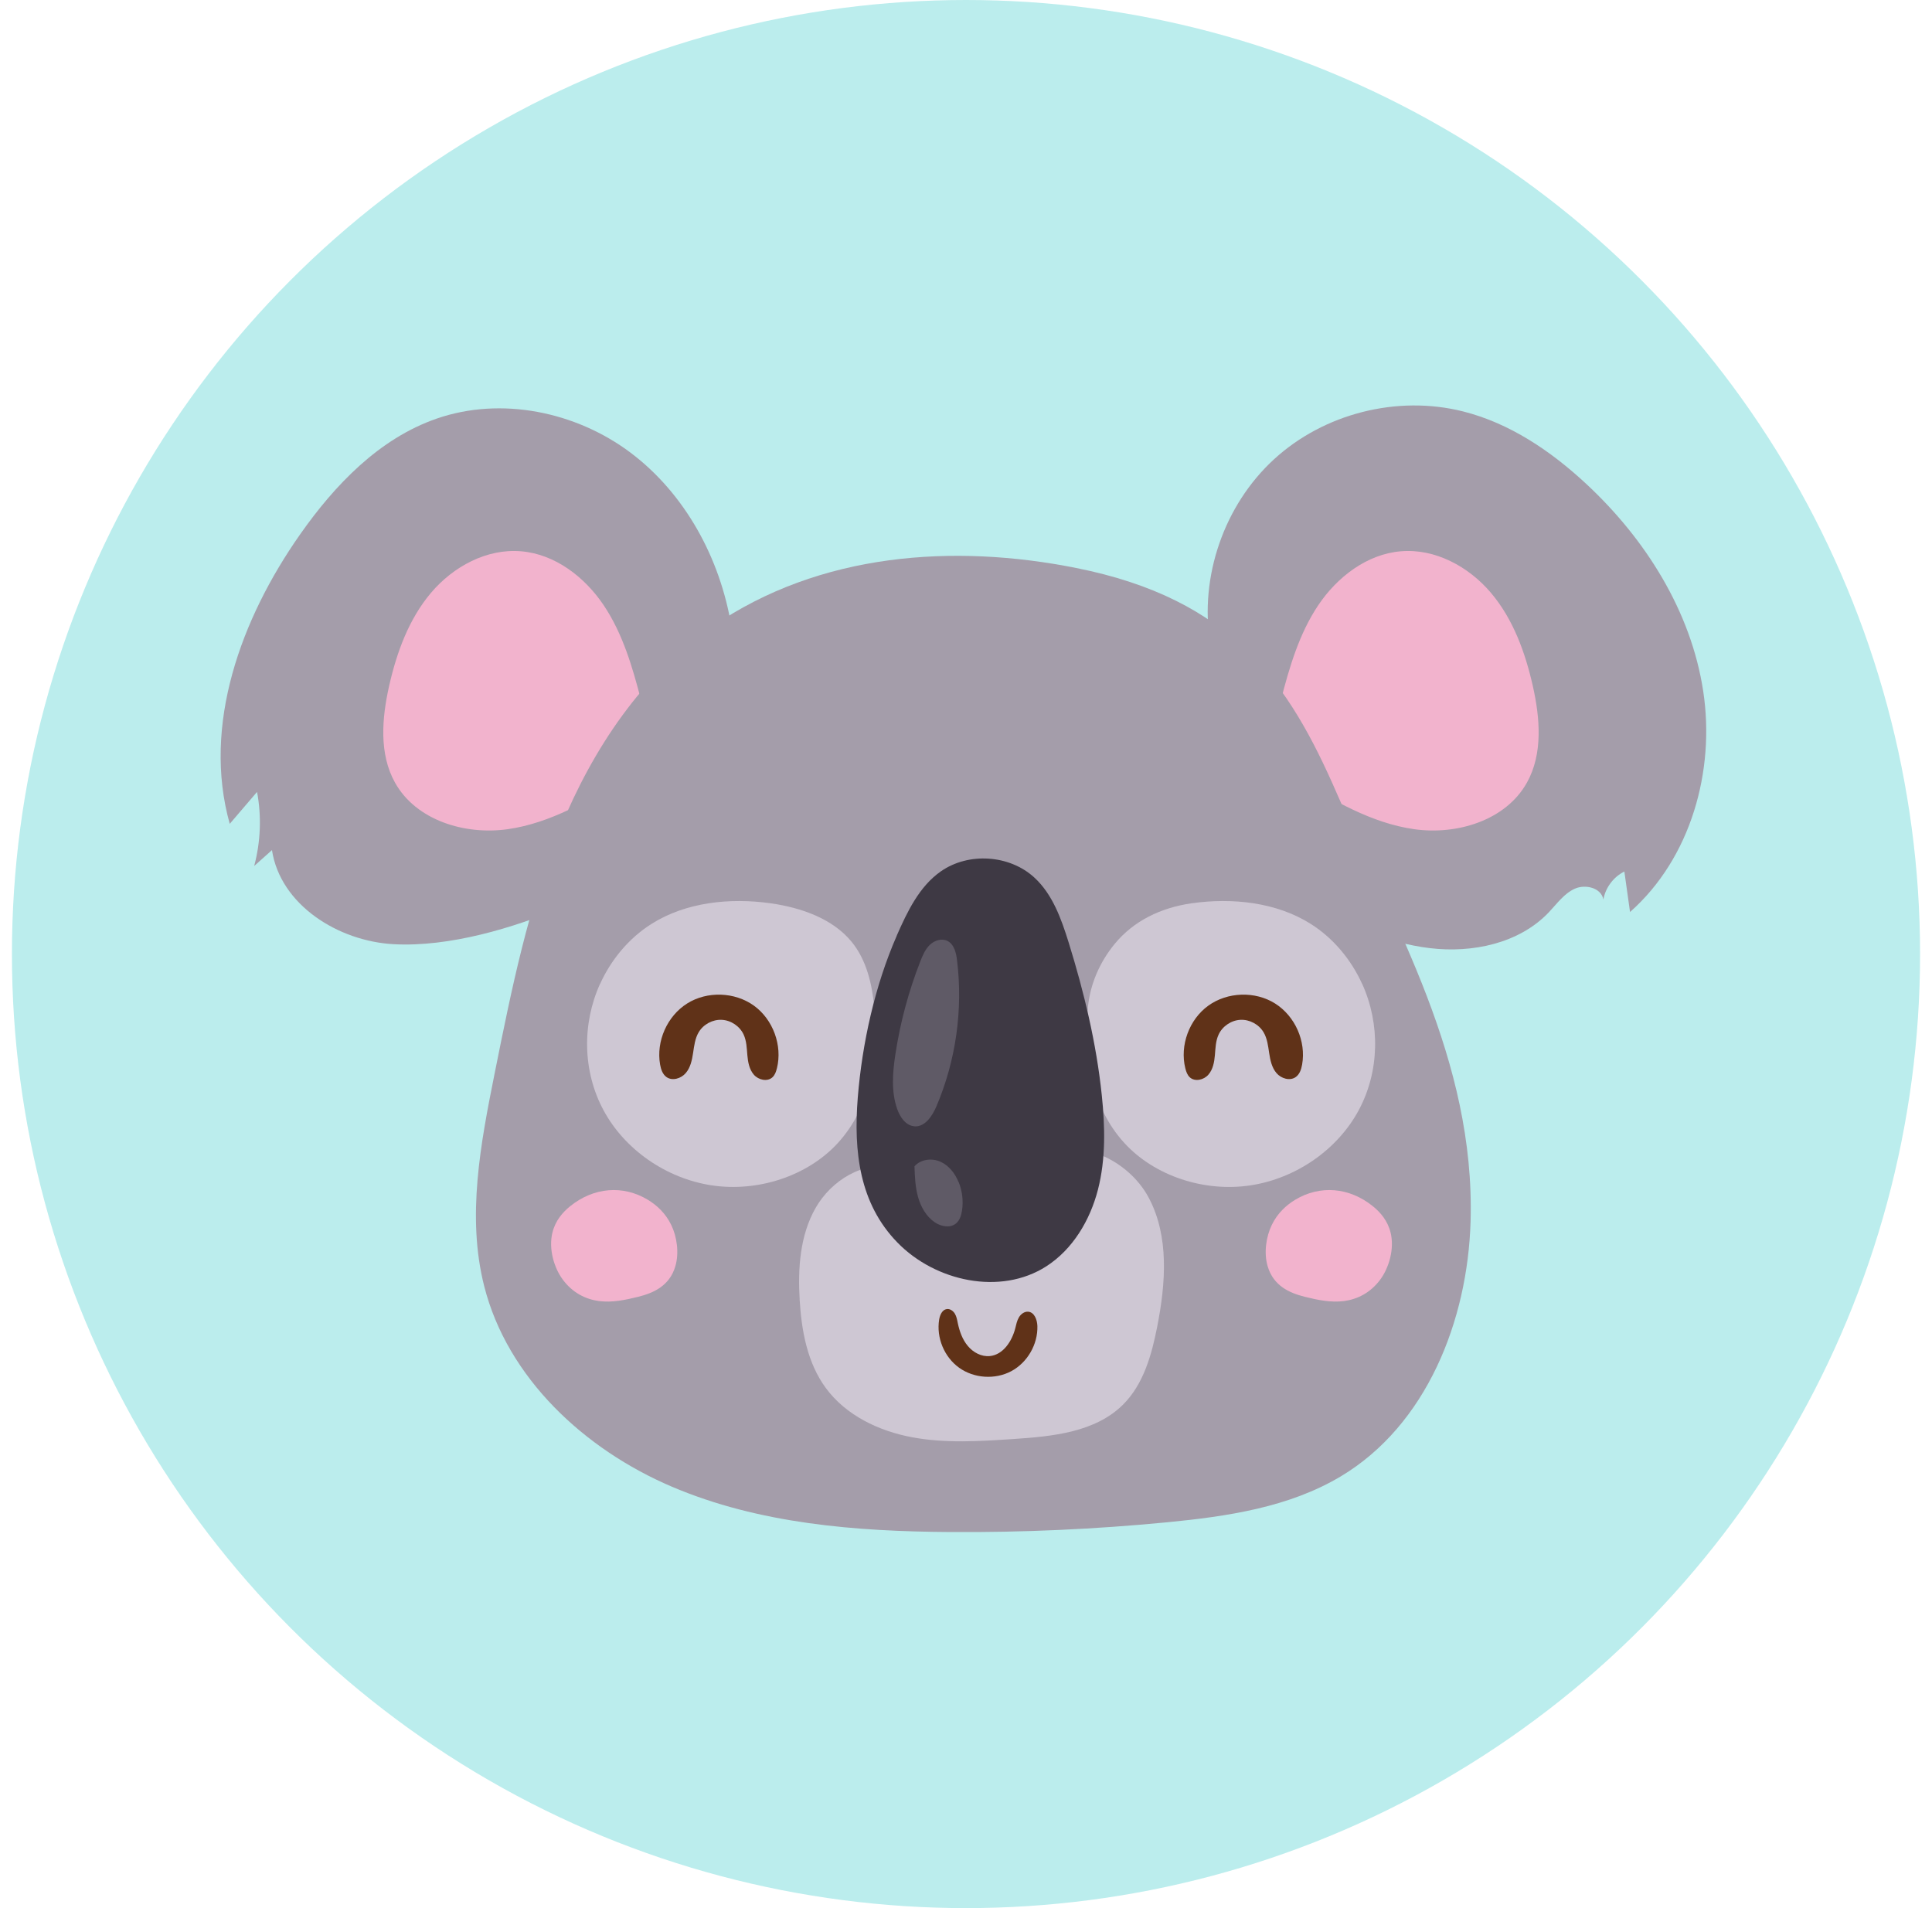<svg width="81" height="80" viewBox="0 0 81 80" fill="none" xmlns="http://www.w3.org/2000/svg">
<ellipse cx="40.5" cy="40" rx="40" ry="40" fill="#BBEDED"/>
<path d="M30.66 26.237C30.19 23.41 28.73 20.707 26.44 18.982C24.15 17.26 21.012 16.612 18.305 17.552C15.897 18.387 14.037 20.33 12.575 22.415C10.105 25.935 8.47 30.4 9.632 34.54C10.015 34.095 10.395 33.647 10.777 33.202C10.97 34.23 10.927 35.3 10.657 36.307C10.905 36.085 11.155 35.862 11.402 35.642C11.755 37.942 14.182 39.462 16.505 39.587C18.827 39.712 21.517 38.917 23.66 38.007L30.66 26.237Z" fill="#A49DAA"/>
<path d="M50.737 26.97C50.285 24.17 51.325 21.172 53.415 19.255C55.505 17.337 58.58 16.557 61.33 17.247C63.285 17.737 65.012 18.902 66.49 20.275C68.977 22.582 70.895 25.615 71.407 28.97C71.92 32.325 70.882 35.99 68.34 38.237C68.26 37.672 68.182 37.105 68.102 36.54C67.647 36.765 67.31 37.215 67.222 37.715C67.14 37.227 66.47 37.057 66.02 37.262C65.57 37.467 65.272 37.895 64.93 38.255C63.687 39.557 61.73 39.967 59.945 39.752C58.157 39.537 56.49 38.777 54.852 38.027L50.737 26.972V26.97Z" fill="#A49DAA"/>
<path d="M26.875 29.352C26.518 27.968 26.108 26.567 25.313 25.38C24.518 24.192 23.268 23.23 21.843 23.113C20.408 22.992 19 23.755 18.07 24.855C17.14 25.955 16.633 27.35 16.315 28.755C16.01 30.11 15.885 31.608 16.565 32.82C17.45 34.398 19.495 35.02 21.288 34.765C23.08 34.51 24.685 33.557 26.235 32.627L26.878 29.355L26.875 29.352Z" fill="#F2B3CD"/>
<path d="M53.703 29.352C54.06 27.968 54.47 26.567 55.265 25.38C56.06 24.192 57.31 23.23 58.735 23.113C60.17 22.992 61.578 23.755 62.508 24.855C63.438 25.953 63.945 27.35 64.263 28.755C64.568 30.11 64.693 31.608 64.013 32.82C63.128 34.398 61.083 35.02 59.29 34.765C57.498 34.51 55.893 33.557 54.343 32.627L53.7 29.355L53.703 29.352Z" fill="#F2B3CD"/>
<path d="M29.867 26.263C26.93 28.283 24.865 31.38 23.508 34.678C22.15 37.975 21.442 41.498 20.74 44.993C20.15 47.94 19.56 51.008 20.3 53.923C21.277 57.778 24.508 60.77 28.165 62.33C31.823 63.89 35.885 64.208 39.86 64.233C42.885 64.253 45.913 64.115 48.922 63.825C51.447 63.58 54.042 63.2 56.22 61.895C59.803 59.748 61.532 55.383 61.655 51.21C61.852 44.45 58.44 38.778 56.06 33.293C54.017 28.585 51.64 25.115 45.117 23.813C39.987 22.788 34.367 23.17 29.87 26.263H29.867Z" fill="#A49DAA"/>
<path d="M57.11 41.25C57.872 42.93 57.84 44.923 56.962 46.553C56.085 48.183 54.357 49.405 52.427 49.698C50.497 49.99 48.417 49.313 47.145 47.928C45.74 46.398 45.412 44.23 45.612 42.223C45.71 41.253 46.102 40.345 46.735 39.573C47.525 38.61 48.667 38.058 49.95 37.873C51.665 37.628 53.515 37.828 54.952 38.735C55.917 39.345 56.652 40.248 57.107 41.25H57.11Z" fill="#CEC7D3"/>
<path d="M37.49 48.943C36.195 48.658 34.847 49.495 34.192 50.648C33.537 51.8 33.447 53.188 33.527 54.51C33.605 55.808 33.852 57.145 34.622 58.193C35.462 59.338 36.84 59.998 38.235 60.258C39.632 60.52 41.067 60.428 42.485 60.333C44.127 60.225 45.922 60.05 47.087 58.888C47.942 58.035 48.285 56.805 48.517 55.62C48.872 53.813 49.025 51.843 48.162 50.218C47.3 48.59 45.087 47.575 43.532 48.563L37.492 48.94L37.49 48.943Z" fill="#CEC7D3"/>
<path d="M25.157 41.25C24.395 42.93 24.427 44.923 25.305 46.553C26.182 48.183 27.91 49.405 29.84 49.698C31.77 49.988 33.85 49.313 35.122 47.928C36.527 46.398 36.855 44.23 36.655 42.223C36.557 41.253 36.335 40.255 35.702 39.483C34.912 38.52 33.6 38.055 32.317 37.873C30.602 37.628 28.752 37.828 27.315 38.735C26.35 39.345 25.615 40.248 25.16 41.25H25.157Z" fill="#CEC7D3"/>
<path d="M37.598 39.23C36.681 41.32 36.146 43.74 35.963 46.013C35.781 48.288 36.033 50.458 37.623 52.093C39.213 53.728 41.943 54.325 43.863 53.095C44.978 52.38 45.703 51.158 46.033 49.873C46.363 48.588 46.331 47.238 46.193 45.92C45.966 43.74 45.451 41.598 44.801 39.505C44.493 38.518 44.128 37.495 43.368 36.795C42.326 35.835 40.606 35.723 39.446 36.533C38.541 37.165 38.041 38.218 37.596 39.228L37.598 39.23Z" fill="#3E3944"/>
<path d="M43.11 54.995C43.37 55.02 43.485 55.337 43.493 55.597C43.515 56.365 43.073 57.13 42.395 57.49C41.718 57.85 40.835 57.792 40.213 57.345C39.588 56.898 39.25 56.083 39.375 55.322C39.408 55.133 39.5 54.913 39.693 54.885C39.83 54.865 39.96 54.96 40.033 55.078C40.103 55.195 40.128 55.335 40.155 55.47C40.228 55.815 40.348 56.16 40.575 56.43C40.8 56.703 41.148 56.89 41.5 56.855C42.058 56.8 42.425 56.235 42.565 55.693C42.605 55.535 42.635 55.373 42.718 55.233C42.8 55.093 42.95 54.98 43.113 54.995H43.11Z" fill="#603218"/>
<path d="M32.57 44.795C32.538 44.932 32.488 45.072 32.385 45.167C32.17 45.365 31.798 45.28 31.605 45.057C31.413 44.835 31.358 44.53 31.333 44.237C31.308 43.945 31.3 43.642 31.178 43.377C31.018 43.028 30.65 42.778 30.265 42.758C29.88 42.737 29.49 42.945 29.293 43.278C29.138 43.538 29.103 43.85 29.058 44.148C29.013 44.447 28.948 44.76 28.75 44.99C28.555 45.22 28.185 45.333 27.94 45.155C27.778 45.038 27.71 44.83 27.675 44.633C27.503 43.657 27.97 42.6 28.81 42.072C29.648 41.545 30.805 41.585 31.608 42.163C32.41 42.742 32.81 43.83 32.573 44.79L32.57 44.795Z" fill="#603218"/>
<path d="M49.697 44.795C49.73 44.932 49.78 45.072 49.882 45.167C50.097 45.365 50.47 45.28 50.662 45.057C50.855 44.837 50.91 44.53 50.935 44.237C50.96 43.945 50.967 43.642 51.09 43.377C51.25 43.028 51.617 42.778 52.002 42.758C52.387 42.737 52.777 42.945 52.975 43.278C53.13 43.538 53.165 43.85 53.21 44.148C53.255 44.445 53.32 44.76 53.517 44.99C53.712 45.22 54.082 45.333 54.327 45.155C54.49 45.038 54.557 44.83 54.592 44.633C54.765 43.657 54.297 42.6 53.457 42.072C52.62 41.545 51.462 41.585 50.66 42.163C49.857 42.742 49.457 43.83 49.695 44.79L49.697 44.795Z" fill="#603218"/>
<path d="M58.3 51.675C58.177 51.175 57.87 50.825 57.555 50.57C56.57 49.778 55.345 49.675 54.305 50.3C53.925 50.53 53.56 50.863 53.32 51.358C53.08 51.853 52.982 52.53 53.147 53.09C53.395 53.93 54.09 54.215 54.697 54.368C55.245 54.505 55.8 54.62 56.352 54.548C56.905 54.475 57.46 54.203 57.87 53.645C58.235 53.15 58.47 52.36 58.3 51.67V51.675Z" fill="#F2B3CD"/>
<path d="M23.162 51.675C23.284 51.175 23.592 50.825 23.907 50.57C24.892 49.778 26.117 49.675 27.157 50.3C27.537 50.53 27.902 50.863 28.142 51.358C28.382 51.853 28.479 52.53 28.314 53.09C28.067 53.93 27.372 54.215 26.764 54.368C26.217 54.505 25.662 54.62 25.109 54.548C24.557 54.475 24.002 54.203 23.592 53.645C23.227 53.15 22.992 52.36 23.162 51.67V51.675Z" fill="#F2B3CD"/>
<path d="M38.333 47.223C38.78 47.26 39.088 46.79 39.263 46.378C40.078 44.46 40.378 42.33 40.125 40.263C40.088 39.948 40.003 39.588 39.718 39.448C39.478 39.33 39.178 39.428 38.985 39.613C38.793 39.798 38.685 40.05 38.588 40.298C38.095 41.553 37.743 42.865 37.54 44.198C37.423 44.968 37.358 45.773 37.618 46.505C37.738 46.843 37.978 47.193 38.335 47.22L38.333 47.223Z" fill="#5F5A66"/>
<path d="M40.19 49.565C40.042 49.2 39.785 48.863 39.425 48.705C39.065 48.545 38.597 48.603 38.34 48.9C38.355 49.333 38.372 49.77 38.49 50.188C38.607 50.605 38.835 51.005 39.192 51.248C39.455 51.425 39.83 51.498 40.077 51.298C40.235 51.17 40.302 50.96 40.332 50.758C40.395 50.358 40.345 49.94 40.195 49.565H40.19Z" fill="#5F5A66"/>
</svg>
